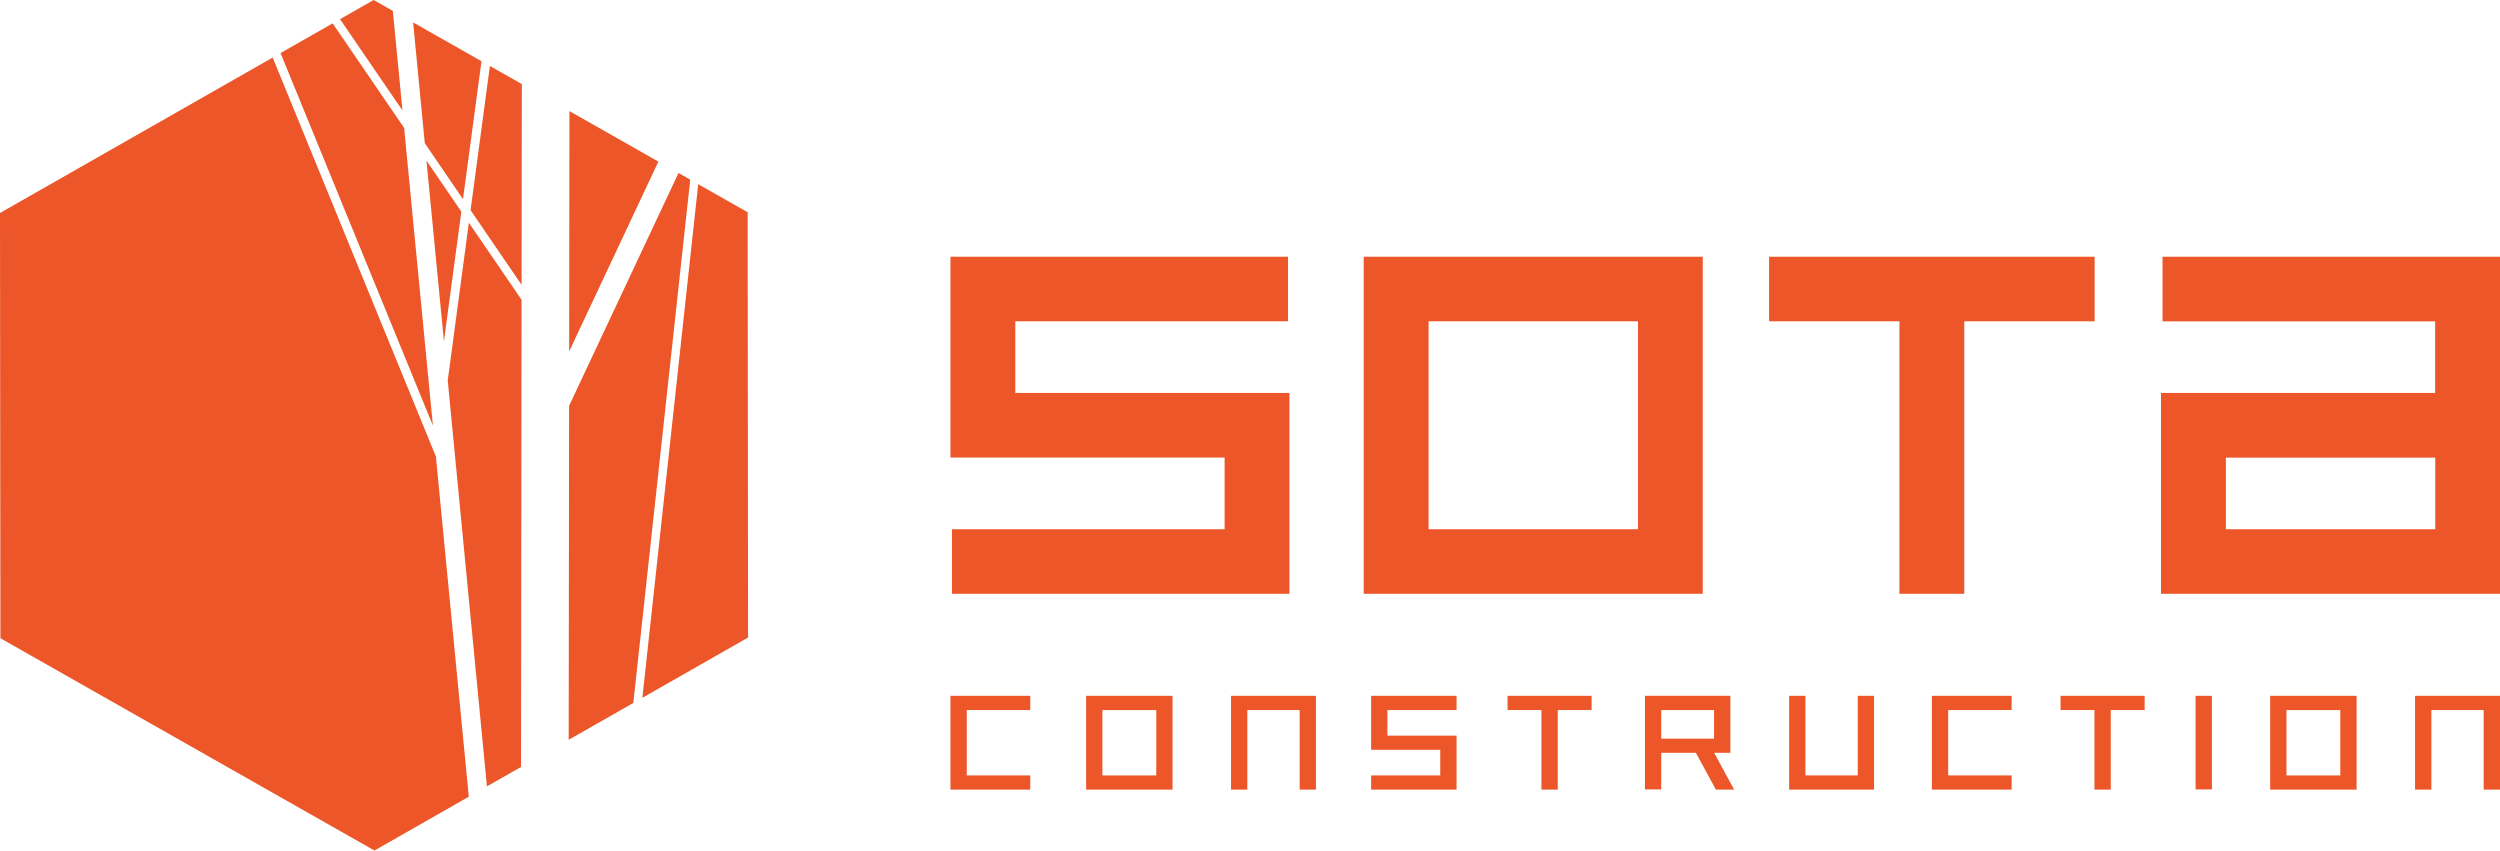 <svg width="97" height="33" viewBox="0 0 97 33" fill="none" xmlns="http://www.w3.org/2000/svg">
<g clip-path="url(#clip0)">
<path d="M42.142 30.637H45.494V26.998H42.142V30.637ZM42.773 27.551H44.864V30.087H42.773V27.551Z" fill="#EC5629"/>
<path d="M36.878 30.637H39.974V30.086H37.511V27.549H39.974V26.998H36.878V30.637Z" fill="#EC5629"/>
<path d="M74.957 30.637H78.052V30.086H75.59V27.549H78.052V26.998H74.957V30.637Z" fill="#EC5629"/>
<path d="M47.764 30.637H48.396V27.549H50.427V30.637H51.059V26.998H47.764V30.637Z" fill="#EC5629"/>
<path d="M88.082 30.637H91.436V26.998H88.082V30.637ZM88.715 27.551H90.804V30.087H88.715V27.551Z" fill="#EC5629"/>
<path d="M93.704 26.998V30.637H94.337V27.549H96.367V30.637H97V26.998H93.704Z" fill="#EC5629"/>
<path d="M72.081 30.086H70.05V26.998H69.418V30.637H72.713V26.998H72.081V30.086Z" fill="#EC5629"/>
<path d="M53.2 29.092H55.882V30.086H53.2V30.637H56.515V28.543H53.831V27.549H56.515V26.998H53.2V29.092Z" fill="#EC5629"/>
<path d="M58.493 27.549H59.808V30.637H60.441V27.549H61.755V26.998H58.493V27.549Z" fill="#EC5629"/>
<path d="M79.95 27.549H81.264V30.637H81.897V27.549H83.212V26.998H79.95V27.549Z" fill="#EC5629"/>
<path d="M85.822 26.998H85.189V30.629H85.822V26.998Z" fill="#EC5629"/>
<path d="M67.138 29.208V26.998H63.824V30.629H64.456V29.208H65.8L66.576 30.637H67.284L66.508 29.208H67.138ZM64.456 27.551H66.505V28.661H64.456V27.551Z" fill="#EC5629"/>
<path d="M66.067 23.039H52.912V9.961H66.067V23.039ZM55.429 20.534H63.553V12.466H55.429V20.534Z" fill="#EC5629"/>
<path d="M50.031 23.039H36.935V20.534H47.515V17.752H36.878V9.961H49.976V12.466H39.394V15.246H50.031V23.039Z" fill="#EC5629"/>
<path d="M97.001 23.039H83.846V15.246H94.483V12.469H83.906V9.961H97.001V23.039ZM86.364 20.534H94.488V17.756H86.364V20.534Z" fill="#EC5629"/>
<path d="M81.272 9.961H68.641V12.466H73.698V23.039H76.214V12.466H81.272V9.961Z" fill="#EC5629"/>
<path d="M16.797 16.514L15.68 4.963L12.907 0.906L10.885 2.059L16.797 16.514Z" fill="#EC5629"/>
<path d="M16.482 5.555L17.964 7.727L18.682 2.376L16.029 0.87L16.482 5.555Z" fill="#EC5629"/>
<path d="M20.238 11.052L20.247 3.263L19.008 2.56L18.258 8.155L20.238 11.052Z" fill="#EC5629"/>
<path d="M18.192 8.641L17.372 14.764L18.893 30.511L20.216 29.758L20.237 11.632L18.192 8.641Z" fill="#EC5629"/>
<path d="M15.616 4.287L15.242 0.423L14.497 0L13.193 0.743L15.616 4.287Z" fill="#EC5629"/>
<path d="M17.9 8.212L16.547 6.231L17.225 13.244L17.9 8.212Z" fill="#EC5629"/>
<path d="M26.781 6.97L26.326 6.713L22.081 15.746L22.065 28.703L24.573 27.274L26.781 6.97Z" fill="#EC5629"/>
<path d="M27.091 7.147L24.924 27.074L29.025 24.736L29.009 8.236L27.091 7.147Z" fill="#EC5629"/>
<path d="M16.913 17.714L10.58 2.233L0 8.264L0.016 24.764L14.528 33L18.189 30.913L16.913 17.714Z" fill="#EC5629"/>
<path d="M22.083 13.637L25.545 6.27L22.094 4.311L22.083 13.637Z" fill="#EC5629"/>
</g>
<defs>
<clipPath id="clip0">
<rect width="97" height="33" fill="white"/>
</clipPath>
</defs>
</svg>
